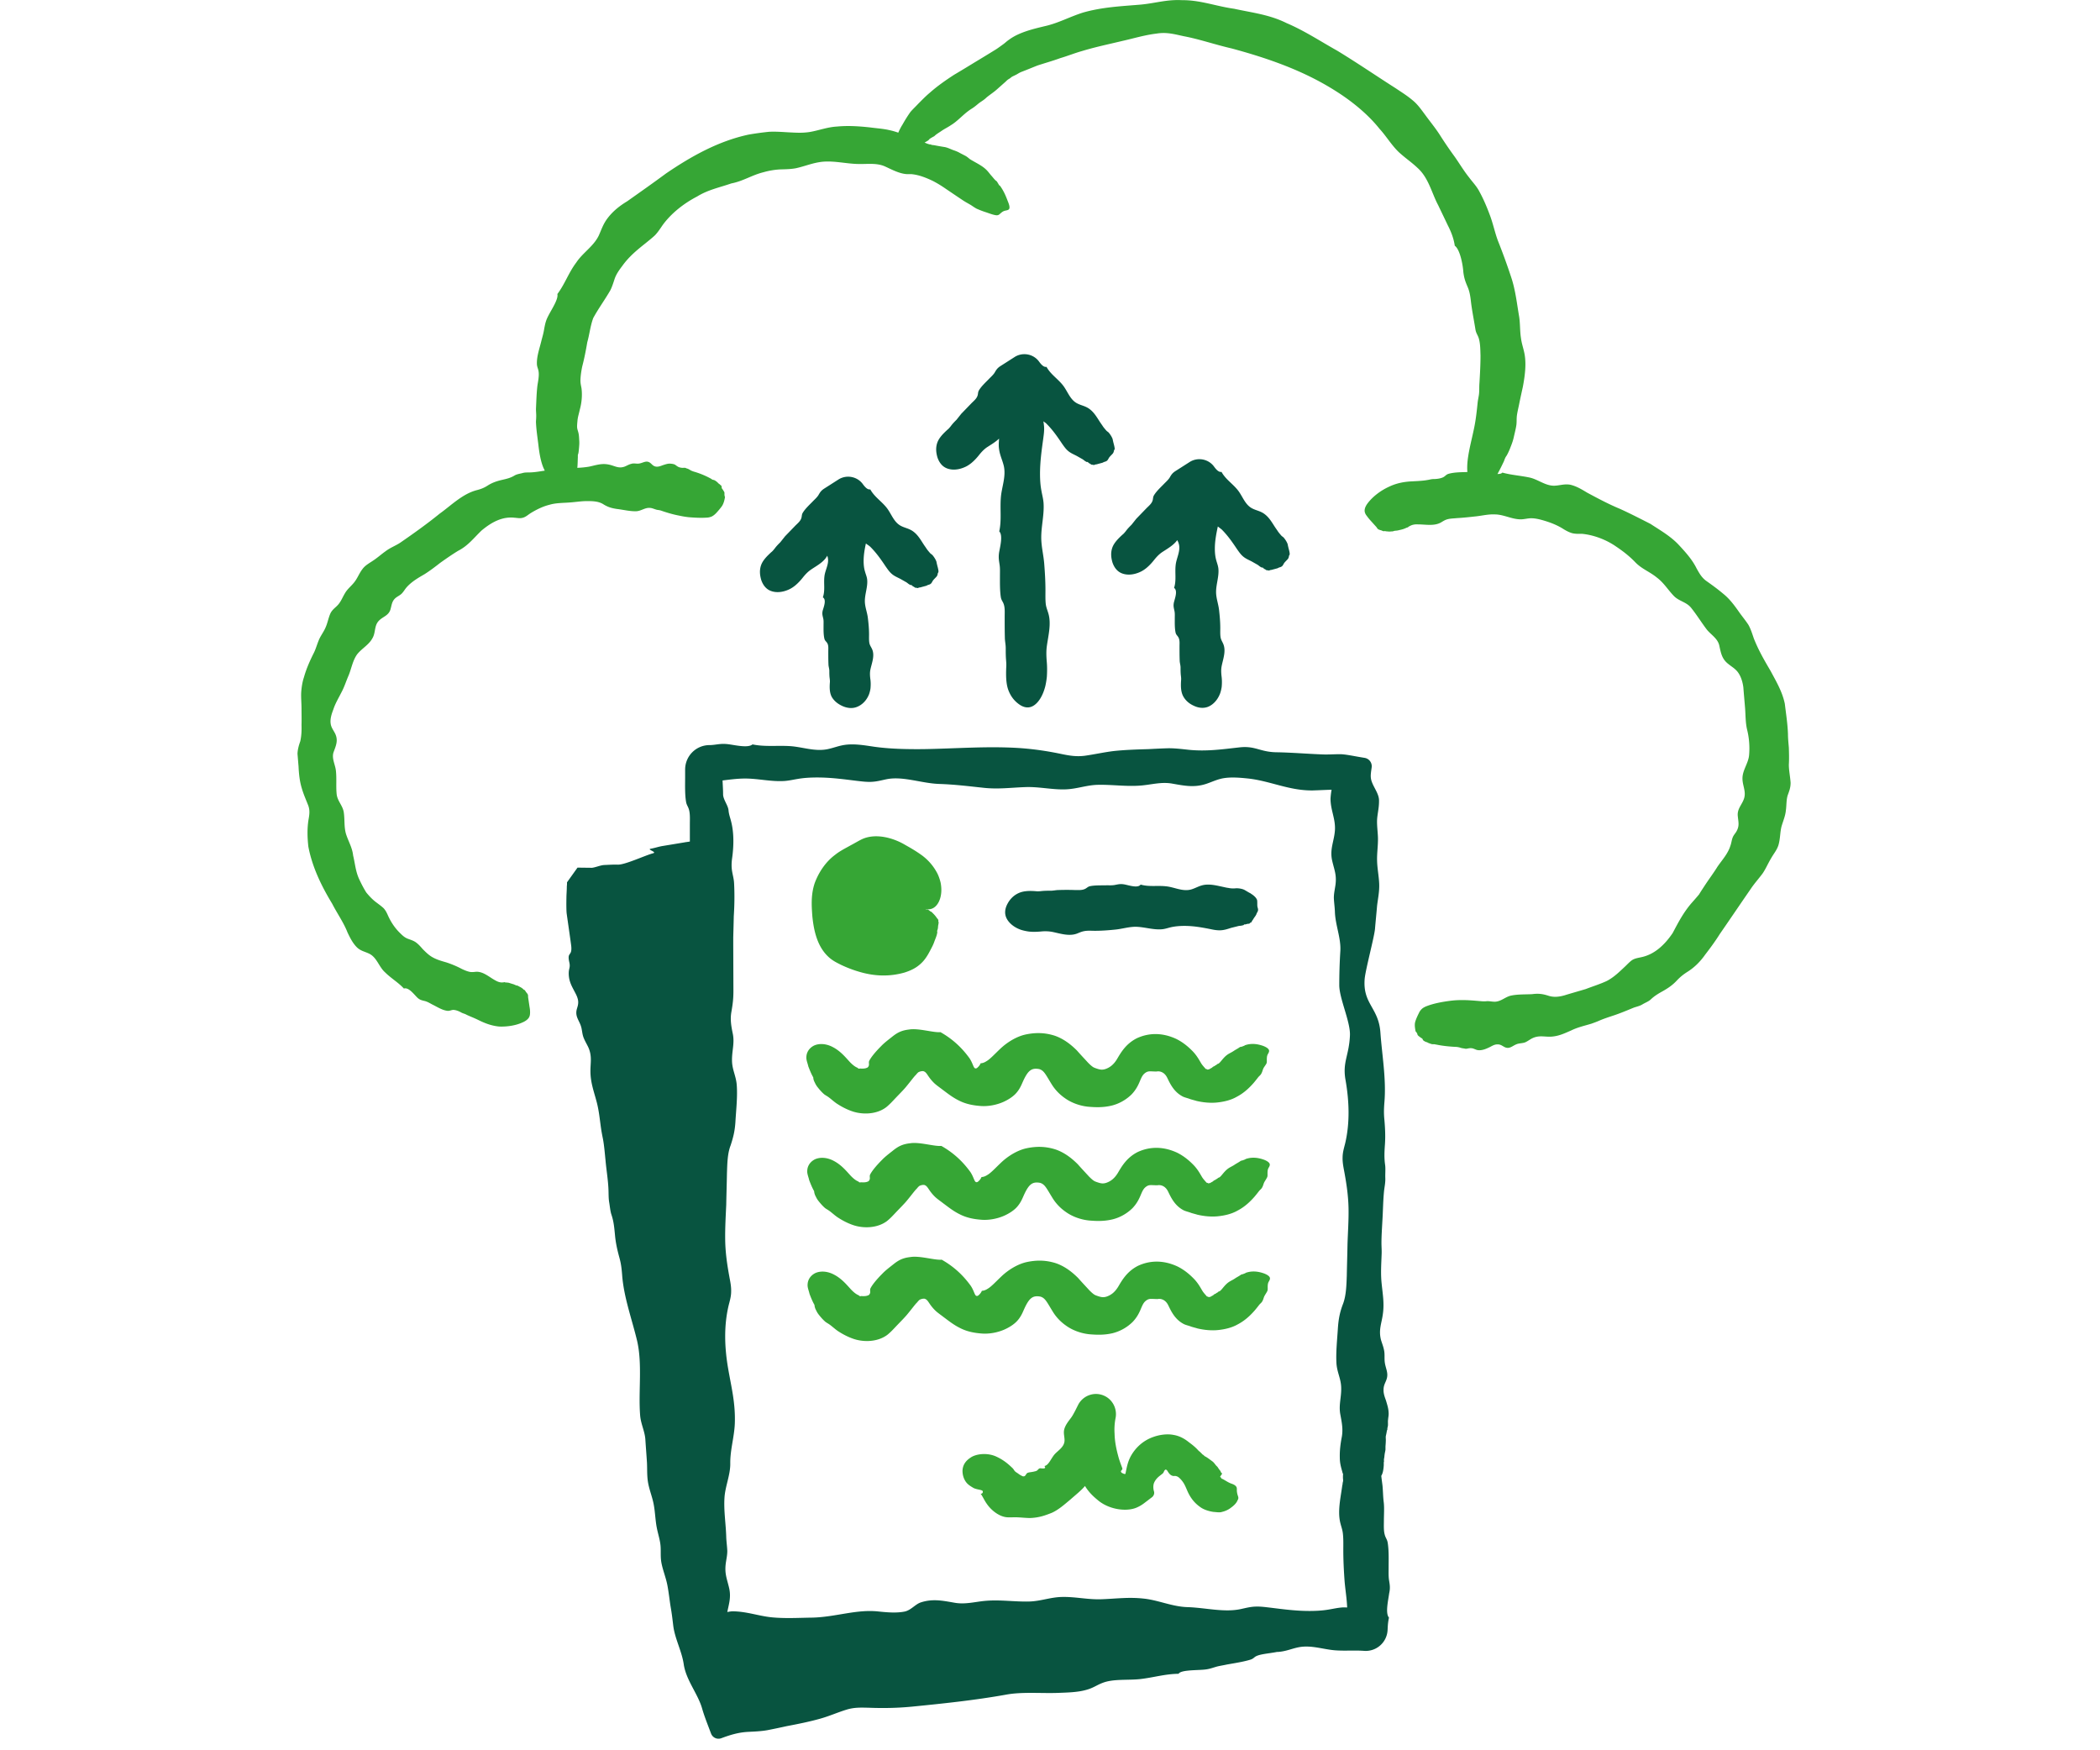 <svg xmlns="http://www.w3.org/2000/svg" viewBox="0 0 120 100" id="upload-color"><g fill="none" fill-rule="evenodd"><path d="M61.6 80.28c.28-.56.96-.8 1.53-.52.47.23.71.75.62 1.24-.06.3-.08.61-.06.91.01.45.1.88.2 1.25.09.36.24.69.25.76-.01.01 0 .01-.02.04-.04.07-.04.04-.06.08-.01.01-.01.01-.01.02s.01.03.03.07c.03.03.09.05.15.08h.08c.07-.34.12-.67.31-1.02.23-.41.63-.86 1.28-1.09.36-.13.79-.19 1.15-.12.38.06.68.25.9.43.18.13.35.27.49.42.05.06.08.08.14.13l.14.14c.02.02.04.02.05.03l.05.05c.03.03.07.04.1.06.13.08.23.16.34.24.12.08.17.19.26.28.05.04.08.09.11.14.04.06.06.08.09.12.03.03.04.08.05.1.04.05.07.07.07.07-.01.02-.08.12-.12.18.01.02.02.04.04.03 0 .01.03.06.05.08.02.01.03.02.03.01.15.07.32.2.51.27.12.04.26.1.31.21.03.07.01.16.02.24.01.09.03.18.06.26.02.07.05.14-.03.26-.05.14-.2.29-.37.41-.11.09-.29.19-.51.24-.13.05-.33.01-.5 0-.26-.04-.55-.13-.75-.28-.4-.28-.59-.62-.7-.85-.09-.2-.15-.36-.24-.51-.09-.14-.2-.27-.31-.35a.37.37 0 0 0-.11-.05c-.05-.02-.11-.01-.16-.01-.2-.02-.29-.2-.37-.32-.12-.13-.17.06-.21.13-.07.11-.37.23-.52.55-.08.16-.06.39-.02.51.04.13-.01.26-.11.34l-.46.35c-.12.09-.25.17-.41.24-.59.26-1.61.12-2.25-.44-.32-.26-.55-.52-.71-.79-.21.25-.49.47-.83.77-.36.3-.67.58-1.06.76-.4.16-.74.28-1.24.3-.24 0-.49-.03-.74-.04-.19-.01-.35.01-.54 0-.44-.01-.91-.36-1.18-.74-.13-.18-.2-.33-.27-.45-.04-.06-.07-.13-.11-.16.02 0 .03.01.05 0 .04-.01.07-.04.08-.08v-.06c-.04-.09-.3-.08-.52-.18-.17-.1-.34-.2-.45-.36-.12-.17-.19-.39-.19-.63.01-.23.09-.51.46-.75.31-.22.97-.3 1.49-.05.45.21.72.47.91.65.06.06.08.11.12.16.06.07.13.1.17.13.07.05.13.1.22.14.05.03.13.07.2.01.05-.04.08-.13.13-.16.1-.05.19-.04.37-.08.08-.02.16-.03.21-.08.07-.07.1-.12.19-.11.11.01.35.04.21-.13.23-.04.35-.37.55-.63.19-.24.58-.43.6-.81.01-.22-.07-.41-.02-.64.06-.25.23-.46.38-.66.1-.13.18-.29.25-.42zm-7.79-8.31c.89.5 1.39 1.12 1.66 1.49.24.36.22.65.41.57.11-.07.21-.22.22-.27 0-.03.11.02.34-.13.21-.12.45-.39.8-.72.34-.32.88-.69 1.46-.81.54-.11 1.06-.11 1.63.07.56.19.99.56 1.28.85.21.24.42.46.63.69.15.15.2.19.27.24.06.05.22.1.32.13.11.03.24.06.43-.01.22-.08.44-.23.64-.56.22-.37.5-.87 1.13-1.19.71-.33 1.49-.32 2.26.04.42.21.73.49.96.73.24.26.36.5.47.68.08.12.17.21.22.27.02.03.04.04.07.04.02 0 .04.03.07.03l.03-.01h.03l.05-.02c.07-.05.13-.06.18-.12.06-.04.09-.04.13-.07.01-.03.03-.02.05-.03.02-.02.04-.02.06-.05.03-.03.06-.02.1-.05.12-.08.25-.32.48-.49.12-.09.26-.14.4-.24.09-.06.25-.14.35-.22-.03.02.08-.01.15-.04.05-.02.08-.03.1-.05.4-.14.77-.06 1.05.04.18.07.34.17.33.29 0 .08-.07.16-.1.24-.03.09-.03.18-.03.27 0 .07.01.15-.03.22-.06.12-.14.22-.18.32-.03.08-.05.17-.1.25-.03.06-.09.11-.15.17-.08.1-.17.22-.29.36-.22.25-.54.57-.97.79-.33.19-.73.28-1.11.32-.38.04-.79 0-1.18-.09-.09-.03-.22-.06-.35-.1-.15-.06-.27-.08-.41-.14-.55-.27-.77-.8-.91-1.08-.18-.37-.48-.39-.61-.36-.15 0-.24-.01-.37-.01-.11 0-.21.02-.35.15-.24.24-.23.66-.7 1.16a2.5 2.5 0 0 1-1.15.65c-.47.11-.89.1-1.34.06-.48-.05-.96-.23-1.32-.49-.36-.25-.6-.54-.76-.8-.34-.55-.43-.78-.71-.86-.44-.08-.64.08-.93.72-.08.18-.17.41-.37.64-.18.21-.46.39-.75.52-.41.18-.88.26-1.29.23-.4-.03-.83-.1-1.24-.31-.39-.19-.69-.44-.95-.63-.18-.14-.36-.26-.49-.39-.38-.38-.38-.6-.6-.66-.1-.01-.2.02-.28.06-.07.06-.1.1-.15.16-.1.09-.27.33-.56.68-.15.18-.36.39-.59.63-.18.19-.33.36-.54.53-.54.41-1.32.43-1.89.25-.31-.1-.61-.25-.89-.43-.18-.11-.4-.32-.55-.42-.1-.07-.18-.1-.27-.19-.11-.1-.22-.23-.3-.33a1.19 1.19 0 0 1-.17-.27.784.784 0 0 1-.09-.24l-.01-.08-.03-.05c-.11-.21-.16-.34-.25-.57-.04-.19-.13-.37-.11-.56.01-.21.12-.44.36-.59.23-.15.68-.21 1.16.05.42.22.71.57.92.8.19.21.36.33.47.37.03.01.04.05.07.05.03.02.09-.01.12 0 .11.01.26 0 .32-.03.05-.01.12-.04.15-.15.02-.08-.02-.17.02-.26.1-.2.34-.5.68-.84.16-.17.38-.34.61-.52.31-.25.55-.38.99-.43.54-.09 1.39.19 1.79.15zm-.02-6.5c.89.5 1.39 1.12 1.66 1.49.24.36.22.65.41.57.11-.07.21-.22.22-.27 0-.03.11.02.34-.13.21-.12.45-.39.8-.72.34-.32.88-.69 1.46-.81.54-.11 1.06-.11 1.63.07.56.19.99.56 1.28.85.21.24.42.46.63.69.15.15.2.19.27.24.06.05.22.1.32.13.11.03.24.06.43-.01.22-.08.44-.23.64-.56.22-.37.5-.87 1.13-1.19.71-.33 1.49-.32 2.26.04.42.21.73.49.96.73.24.26.36.5.47.68.08.12.17.21.22.27.02.03.04.04.07.04.02 0 .04.03.07.03l.03-.01h.03l.05-.02c.07-.05.13-.06.18-.12.06-.04.09-.04.13-.07.01-.03.03-.02.05-.03.02-.02.04-.02.06-.05.03-.03.06-.02.1-.05.12-.08.25-.32.48-.49.12-.09.26-.14.4-.24.09-.06.25-.14.35-.22-.03.02.08-.01.16-.04.05-.02.08-.03.1-.05.4-.14.77-.06 1.05.04.18.07.34.17.33.29 0 .08-.07.16-.1.24-.03.09-.03.18-.03.27 0 .07.01.15-.03.22-.06.12-.14.22-.18.32-.03.08-.05.17-.1.25-.03.06-.09.11-.15.17-.08.1-.17.22-.29.36-.22.25-.54.57-.97.79-.33.19-.73.28-1.11.32-.38.04-.79 0-1.18-.09-.09-.03-.22-.06-.35-.1-.15-.06-.27-.08-.41-.14-.55-.27-.77-.8-.91-1.08-.18-.37-.48-.39-.61-.36-.15 0-.24-.01-.37-.01-.11 0-.21.02-.35.15-.24.24-.23.66-.7 1.16-.28.28-.69.54-1.16.65-.47.11-.89.1-1.34.06-.48-.05-.96-.23-1.32-.49-.36-.25-.6-.54-.76-.8-.34-.55-.43-.78-.71-.86-.44-.08-.64.08-.93.72-.08.18-.17.41-.37.64-.18.21-.46.39-.75.52-.41.18-.88.26-1.29.23-.4-.03-.83-.1-1.24-.31-.39-.19-.69-.44-.95-.63-.18-.14-.36-.26-.49-.39-.38-.38-.38-.6-.6-.66-.1-.01-.2.02-.28.06-.07.06-.1.1-.15.16-.1.09-.27.33-.56.68-.15.18-.36.39-.59.63-.18.19-.33.36-.54.53-.54.41-1.32.43-1.89.25-.31-.1-.61-.25-.89-.43-.18-.11-.4-.32-.55-.42-.1-.07-.18-.1-.27-.19-.11-.1-.22-.23-.3-.33a1.19 1.19 0 0 1-.17-.27.784.784 0 0 1-.09-.24l-.01-.08-.03-.05c-.11-.21-.16-.34-.25-.57-.04-.19-.13-.37-.11-.56.01-.21.12-.44.36-.59.23-.15.68-.21 1.16.05.42.22.71.57.92.8.19.21.36.33.47.37.03.01.04.05.07.05.03.02.09-.01.12 0 .11.01.26 0 .32-.03.05-.01.12-.04.15-.15.02-.08-.02-.17.02-.26.1-.2.34-.5.68-.84.16-.17.38-.34.61-.52.31-.25.55-.38.99-.43.54-.09 1.39.19 1.79.15zm-.05-6.5c.89.5 1.39 1.12 1.66 1.49.24.36.22.65.41.57.11-.07.21-.22.22-.27 0-.03.11.02.34-.13.21-.12.45-.39.8-.72.34-.32.88-.69 1.46-.81.54-.11 1.06-.11 1.63.07.56.19.99.56 1.28.85.21.24.42.46.63.69.15.15.2.19.27.24.06.05.22.1.32.13.11.03.24.06.43-.01.22-.08.44-.23.64-.56.22-.37.5-.87 1.13-1.19.71-.33 1.49-.32 2.26.04.42.21.73.49.96.73.24.26.36.5.47.68.08.12.17.21.22.27.02.03.04.04.07.04.02 0 .04.03.07.03l.03-.01h.03l.05-.02c.07-.05.13-.06.18-.12.06-.04.09-.04.13-.07.01-.03.03-.02.05-.03.02-.02.04-.02.06-.05.03-.03.06-.02.1-.05.12-.08.25-.32.48-.49.12-.09.26-.14.4-.24.09-.06.25-.14.35-.22-.01.02.1-.01.17-.04.05-.02.08-.03.1-.05.4-.14.77-.06 1.05.04.18.07.34.17.33.29 0 .08-.07.16-.1.24-.03.09-.03.18-.03.27 0 .07.01.15-.03.22-.07.12-.16.22-.19.32-.03.08-.05.17-.1.25-.03.06-.09.11-.15.17-.08.1-.17.22-.29.36-.22.25-.54.57-.97.79-.33.19-.73.28-1.11.32-.38.04-.79 0-1.18-.09-.09-.03-.22-.06-.35-.1-.15-.06-.27-.08-.41-.14-.55-.27-.77-.8-.91-1.08-.18-.37-.48-.39-.61-.36-.15 0-.24-.01-.37-.01-.11 0-.21.02-.35.15-.24.24-.23.66-.7 1.16-.28.28-.69.54-1.16.65-.47.11-.89.1-1.34.06-.48-.05-.96-.23-1.32-.49-.36-.25-.6-.54-.76-.8-.34-.55-.43-.78-.71-.86-.44-.08-.64.08-.93.72-.08.18-.17.41-.37.64-.18.21-.46.39-.75.52-.41.18-.88.26-1.29.23-.4-.03-.83-.1-1.24-.31-.39-.19-.69-.44-.95-.63-.18-.14-.36-.26-.49-.39-.38-.38-.38-.6-.6-.66-.1-.01-.2.02-.28.06-.07.06-.1.1-.15.16-.1.09-.27.33-.56.68-.15.18-.36.39-.59.63-.18.19-.33.36-.54.53-.54.41-1.32.43-1.89.25-.31-.1-.61-.25-.89-.43-.18-.11-.4-.32-.55-.42-.1-.07-.18-.1-.27-.19-.11-.1-.22-.23-.3-.33a1.19 1.19 0 0 1-.17-.27c-.04-.08-.08-.16-.09-.24l-.01-.08-.03-.05c-.11-.21-.16-.34-.25-.57-.04-.19-.13-.37-.11-.56.01-.21.12-.44.36-.59.23-.15.68-.21 1.16.05.42.22.71.57.92.8.19.21.36.33.47.37.03.01.04.05.07.05.03.02.09-.01.12 0 .11.01.26 0 .32-.03.05-.01.12-.04.15-.15.02-.08-.02-.17.02-.26.1-.2.34-.5.68-.84.16-.17.38-.34.61-.52.31-.25.55-.38.99-.43.54-.09 1.39.19 1.79.15zm-4.47-11.03c.78-.35 1.78-.07 2.45.33.34.19.63.36.95.59.33.24.62.56.82.91.13.21.21.45.26.66.14.72-.1 1.23-.36 1.41a.58.58 0 0 1-.47.1v.03c.02 0 .03-.01.04-.01.07 0 .14.05.2.11.06.01.11.07.17.13a1.538 1.538 0 0 1 .22.27c.02.02.04.03.05.06 0 .01.02.02.02.04v.08c.01.04.03.05.01.1 0 .04-.02.13-.03.17l.01.02c-.02.05-.01.08-.02.12-.01.05-.04.11-.04.15l.01.04c0 .03-.01.09-.02.12-.03.14-.1.29-.15.43-.06.18-.16.36-.25.53-.15.29-.33.58-.62.81-.25.21-.56.34-.85.43-.82.23-1.65.21-2.47-.02-.4-.11-.77-.25-1.13-.42-.26-.13-.51-.25-.74-.47-.64-.6-.83-1.51-.91-2.31-.05-.65-.08-1.27.14-1.91.23-.61.62-1.2 1.16-1.6.27-.22.6-.38.9-.55.25-.13.42-.24.65-.35z" fill="#36A635"></path><path d="M71.53 51.09c.09.06.16.12.22.19.05.06.09.13.09.19.01.1 0 .2.01.31.01.07.04.13.04.2s-.04.14-.08.2c-.01.06-.05.12-.09.18-.03.04-.06.08-.09.13-.02.04-.05.08-.08.12l-.03.06c-.01.01-.01.02-.02.03-.02.01-.04.01-.05.02-.03.01-.03.04-.06.05-.02.01-.08.01-.11.01l-.01.01c-.03 0-.05.01-.08.02s-.07 0-.1.01c-.01.01-.01.02-.02.03-.02.01-.05.02-.07.02-.09.03-.19.02-.28.05l-.36.09c-.19.06-.39.13-.6.14-.19.01-.38-.02-.56-.06-.5-.1-.99-.19-1.52-.19-.25 0-.5.02-.74.07-.18.04-.34.1-.52.12-.51.05-1.01-.13-1.52-.14-.4 0-.77.12-1.16.16-.39.04-.78.07-1.17.07-.2 0-.42-.02-.62.02-.16.03-.28.09-.41.14-.46.17-.97-.01-1.42-.1a2.29 2.29 0 0 0-.64-.02c-.24.02-.47.03-.71 0-.14-.02-.28-.05-.41-.09-.42-.14-.71-.4-.84-.66-.14-.28-.09-.58.06-.85.12-.22.32-.46.64-.6.29-.13.66-.13 1-.1.1.01.2 0 .29-.01.19-.02.35-.02.53-.02.16 0 .3-.04.47-.04.3-.01.6-.01.9 0 .19 0 .39.02.56-.05.13-.05.18-.14.32-.17.3-.06.65-.04.96-.05.15 0 .31.01.46-.02.21-.04.32-.07.54-.03.27.05.77.23.93.01.48.14.96.04 1.47.1.46.05.93.31 1.41.18.28-.08.48-.23.8-.27.35-.04.69.05 1.02.12.1.02.21.05.31.06.09.02.19.03.29.03.07 0 .13-.01.19-.01.16 0 .36.04.47.11.11.06.21.13.32.18.02.02.04.03.07.05zM47.92 27.39c.47-.29 1.09-.16 1.4.29.12.16.26.31.41.28.23.42.62.66.92 1.03.28.34.41.83.82 1.05.24.13.48.15.72.33.27.2.43.49.6.75.06.09.12.17.17.25.05.07.11.14.17.21.04.05.09.08.14.12.1.11.2.27.24.39.02.11.05.23.08.34l.02.09c.02.1.03.18-.02.22-.01.08-.03.15-.07.2-.07.08-.15.15-.21.23-.04.06-.06.12-.11.17-.05.05-.13.07-.2.09-.05.04-.12.05-.19.07l-.15.04c-.05.02-.09.02-.14.03l-.06.02c-.01.01-.02.01-.03.01-.02 0-.03-.01-.05-.02-.02 0-.04.01-.07 0a.284.284 0 0 1-.09-.06h-.02c-.02-.02-.04-.03-.06-.04-.02-.02-.04-.05-.07-.06l-.03.01c-.01 0-.04-.02-.06-.03-.08-.04-.14-.11-.22-.15l-.3-.17c-.17-.09-.35-.16-.5-.29-.14-.12-.24-.27-.34-.41-.26-.39-.53-.78-.88-1.13-.08-.08-.18-.13-.26-.2-.07.32-.13.65-.13 1 0 .21.02.42.08.61.04.15.1.28.12.43.05.42-.13.83-.13 1.25 0 .33.13.63.17.95.04.32.07.64.07.96 0 .16-.01.34.02.5.03.13.1.22.15.33.17.37-.01.79-.09 1.16-.04.18-.03.35-.01.53.03.19.03.39.01.58-.02.12-.05.24-.09.34-.14.34-.39.58-.66.69-.28.12-.58.08-.85-.04-.22-.1-.46-.26-.61-.52-.13-.24-.13-.54-.11-.82.01-.08 0-.16-.01-.24-.02-.15-.02-.28-.02-.43 0-.13-.05-.25-.05-.38-.01-.25-.01-.5-.01-.74 0-.15.02-.32-.05-.45-.05-.1-.14-.14-.17-.26-.06-.25-.05-.54-.05-.79 0-.13.01-.26-.02-.38-.04-.17-.07-.26-.03-.44.06-.21.23-.63.01-.76.14-.4.04-.79.09-1.2.04-.38.31-.76.17-1.15l-.01-.03c-.19.37-.62.58-.95.81-.17.12-.3.26-.43.42-.14.18-.29.34-.46.48-.1.08-.22.16-.33.21-.38.18-.75.2-1.03.1-.29-.1-.47-.34-.57-.63-.07-.24-.12-.53-.01-.85.1-.28.34-.52.58-.74.08-.06.13-.13.19-.2.1-.14.21-.25.33-.37l.27-.34.59-.61c.12-.12.27-.24.33-.4.05-.12.02-.21.09-.33.15-.25.4-.47.6-.68.1-.1.21-.2.29-.32.1-.17.15-.26.33-.38l.33-.21zm20.07-1c.47-.29 1.09-.16 1.4.29.12.16.26.31.41.28.23.42.62.66.92 1.03.28.34.41.83.82 1.05.24.13.48.15.72.33.27.2.43.49.6.75.06.09.12.17.17.25.05.07.11.14.17.21.04.05.09.08.14.12.1.11.2.27.24.39.02.11.05.23.08.34l.02.09c.02.1.03.18-.02.22-.01.08-.03.15-.07.2-.07.08-.15.15-.21.23-.04.06-.06.12-.11.17-.05.05-.13.07-.2.09-.05.04-.12.05-.19.07l-.15.04c-.05.02-.09.02-.14.03l-.06.02c-.01.01-.02.01-.03.01-.02 0-.03-.01-.05-.02-.02 0-.04.01-.07 0a.284.284 0 0 1-.09-.06h-.02c-.02-.02-.04-.03-.06-.04-.02-.02-.04-.05-.07-.06l-.03.01c-.01 0-.04-.02-.06-.03-.08-.04-.14-.11-.22-.15l-.3-.17c-.17-.09-.35-.16-.5-.29-.14-.12-.24-.27-.34-.41-.26-.39-.53-.78-.88-1.13l-.22-.17c-.09.42-.17.83-.17 1.27 0 .23.02.45.08.66.04.15.1.3.12.46.05.45-.13.9-.13 1.35 0 .36.13.68.17 1.03.04.35.07.69.07 1.04 0 .18-.01.37.02.54.03.14.1.24.15.36.17.4-.01.86-.09 1.26-.04.2-.03.37-.01.57.03.21.03.42.01.63-.02.13-.05.26-.09.37-.14.37-.39.63-.66.75-.28.12-.58.08-.85-.05-.22-.1-.46-.27-.61-.56-.13-.26-.13-.58-.11-.89.01-.09 0-.17-.01-.26-.02-.16-.02-.31-.02-.47 0-.14-.05-.27-.05-.41-.01-.26-.01-.54-.01-.8 0-.16.02-.34-.05-.49-.05-.11-.14-.16-.17-.28-.06-.26-.05-.57-.05-.85 0-.14.01-.28-.02-.41-.04-.19-.07-.28-.03-.48.06-.24.23-.68.01-.83.14-.43.04-.85.09-1.3.04-.41.31-.83.17-1.25-.02-.07-.05-.12-.08-.18-.21.3-.58.5-.88.7-.17.12-.3.26-.43.42-.14.18-.29.34-.46.48-.1.08-.22.16-.33.21-.38.18-.75.2-1.03.1-.29-.1-.47-.34-.57-.63-.07-.24-.12-.53-.01-.85.1-.28.34-.52.58-.74.08-.06.13-.13.19-.2.1-.14.21-.25.33-.37l.27-.34.59-.61c.12-.12.27-.24.33-.4.05-.12.02-.21.09-.33.15-.25.4-.47.6-.68.1-.1.21-.2.29-.32.1-.17.15-.26.33-.38l.33-.21zm-10-6c.47-.29 1.09-.16 1.4.29.12.16.26.31.41.28.23.42.62.66.92 1.03.28.34.41.83.82 1.05.24.13.48.15.72.33.27.2.43.49.6.75.06.09.12.17.17.25.05.07.11.14.17.21.04.05.09.08.14.12.1.11.2.27.24.39.02.11.05.23.08.34l.02.09c.02.1.03.18-.02.19-.01.08-.03.15-.07.2-.07.08-.15.15-.21.23-.04.06-.06.12-.11.17-.05.05-.13.07-.2.09-.05.04-.12.05-.19.07l-.15.04c-.05.02-.09.02-.14.03l-.06.02c-.01.01-.02.01-.03.01-.02 0-.03-.01-.05-.02-.02 0-.04.01-.07 0a.284.284 0 0 1-.09-.06h-.02c-.02-.02-.04-.03-.06-.04-.02-.02-.04-.05-.07-.06l-.03.01c-.01 0-.04-.02-.06-.03-.08-.04-.14-.11-.22-.15l-.3-.17c-.17-.09-.35-.16-.5-.29-.14-.12-.24-.27-.34-.41-.26-.39-.53-.78-.88-1.13-.05-.06-.13-.1-.19-.15.02.09.03.19.04.29.02.25-.02.5-.05.73-.09.65-.18 1.29-.18 1.98 0 .34.02.66.08.97.04.23.1.44.12.68.05.66-.13 1.32-.13 1.98 0 .53.13 1 .17 1.51.04.5.07 1.01.07 1.52 0 .27-.01.54.02.8.03.2.1.35.15.53.17.59-.01 1.26-.09 1.85-.04.29-.03.55-.01.84.03.3.03.61.01.92-.02.19-.05.37-.09.54-.14.55-.39.93-.66 1.1-.28.18-.58.12-.85-.08-.22-.16-.46-.41-.61-.83-.13-.37-.13-.85-.11-1.3.01-.13 0-.25-.01-.38-.02-.24-.02-.45-.02-.69 0-.22-.05-.4-.05-.61-.01-.38-.01-.78-.01-1.17 0-.24.02-.51-.05-.72-.05-.16-.14-.23-.17-.41-.06-.39-.05-.85-.05-1.25 0-.2.01-.41-.02-.6-.04-.27-.07-.41-.03-.7.06-.34.23-.99.01-1.21.14-.63.04-1.25.09-1.91.04-.6.31-1.21.17-1.83-.09-.37-.24-.63-.28-1.04-.02-.18 0-.35.01-.52-.21.2-.47.35-.7.5-.17.12-.3.26-.43.42-.14.18-.29.34-.46.48-.1.08-.22.16-.33.21-.38.18-.75.2-1.03.1-.29-.1-.47-.34-.57-.63-.07-.24-.12-.53-.01-.85.1-.28.34-.52.58-.74.08-.06.13-.13.19-.2.1-.14.21-.25.33-.37l.27-.34.59-.61c.12-.12.27-.24.33-.4.05-.12.02-.21.09-.33.15-.25.4-.47.6-.68.1-.1.21-.2.29-.32.1-.17.15-.26.33-.38l.33-.21z" fill="#085440"></path><path d="M102.22 43.69c.02-.32.01-.65 0-.97-.02-.26-.05-.52-.05-.78-.02-.58-.11-1.15-.18-1.73-.14-.69-.5-1.29-.81-1.87-.37-.63-.69-1.18-.96-1.86-.09-.26-.17-.53-.31-.78-.15-.23-.33-.45-.49-.67-.28-.4-.56-.79-.93-1.09-.32-.27-.62-.49-.96-.73-.29-.2-.42-.45-.58-.73-.25-.51-.63-.93-1.05-1.38-.46-.48-1.04-.81-1.59-1.17-.59-.3-1.17-.6-1.77-.87-.63-.26-1.26-.6-1.84-.91-.3-.18-.62-.38-.99-.46-.34-.05-.58.05-.89.06-.52.01-.94-.37-1.43-.47-.53-.11-1.04-.14-1.54-.28-.06.07-.17.08-.28.08.13-.23.25-.48.37-.73.02-.06.04-.11.06-.16.03-.07.06-.11.1-.17.08-.14.17-.34.23-.51.07-.17.14-.37.18-.57.05-.22.11-.45.14-.66.02-.16.01-.28.02-.43.01-.21.1-.56.14-.77.06-.3.14-.66.21-.98.12-.64.22-1.37.07-2-.06-.27-.14-.49-.18-.8-.06-.38-.04-.8-.1-1.2-.13-.75-.21-1.52-.45-2.24-.24-.73-.48-1.39-.77-2.12-.17-.46-.27-.95-.44-1.41-.17-.46-.36-.92-.6-1.36-.16-.32-.4-.56-.6-.83-.29-.36-.54-.78-.82-1.18-.3-.41-.58-.82-.84-1.23-.26-.41-.57-.78-.86-1.18-.21-.28-.42-.59-.72-.83-.32-.27-.65-.47-.96-.68-1.07-.68-2.18-1.44-3.33-2.14-1-.56-1.87-1.14-2.9-1.58-.99-.49-1.95-.59-3-.82C69.5.36 68.59 0 67.55.01c-.9-.05-1.57.19-2.45.26-1.09.09-2.14.14-3.22.45-.76.24-1.42.61-2.2.78-.62.15-1.44.34-2.01.76-.15.1-.24.2-.4.31-.11.08-.22.16-.34.24-.42.26-.83.51-1.23.75-.36.22-.75.46-1.16.7-.48.31-.97.65-1.41 1.04-.24.2-.45.42-.67.64-.14.15-.3.3-.43.45-.18.25-.33.5-.46.73-.09.14-.17.3-.24.46a4.1 4.1 0 0 0-.53-.15c-.35-.08-.72-.1-1.08-.15-.64-.07-1.27-.11-1.89-.05-.55.03-1.03.22-1.55.31-.45.07-.81.04-1.23.02-.36-.02-.73-.05-1.11-.03-.38.04-.76.09-1.16.16-1.73.37-3.28 1.24-4.72 2.22-.73.54-1.5 1.08-2.22 1.59-.4.24-.79.54-1.1.94-.28.36-.36.66-.53 1.03-.3.61-.92.98-1.28 1.53-.44.58-.65 1.23-1.08 1.8.07.29-.34.89-.51 1.23-.15.28-.18.44-.24.74-.03.21-.09.43-.15.65-.1.43-.28.91-.27 1.35 0 .2.08.29.1.48.03.24-.03.52-.07.78-.05.42-.06.85-.08 1.27-.01.18.02.36.01.54 0 .12-.02.22-.01.34.02.4.08.79.13 1.19.05.45.12.91.27 1.3.03.08.07.15.1.22-.27.04-.54.09-.81.1-.16.01-.31-.01-.47.04-.15.04-.32.06-.45.14-.23.14-.46.19-.72.25-.3.07-.56.16-.81.32-.2.13-.38.2-.61.26-.83.21-1.48.88-2.14 1.35-.7.57-1.5 1.14-2.24 1.65-.27.18-.58.29-.84.49-.23.16-.45.36-.69.52-.23.16-.48.28-.65.52-.18.24-.27.5-.45.73-.17.22-.4.39-.54.64-.13.21-.22.46-.39.65-.15.17-.33.27-.44.5-.12.27-.16.55-.28.81-.11.26-.3.49-.4.76-.09.22-.15.44-.25.65-.23.46-.44.92-.58 1.42-.1.3-.14.6-.16.9-.01.3.02.61.02.9 0 .32.01.63 0 .93.01.3 0 .61-.07.93-.08.22-.15.46-.16.72.02.22.04.49.06.72.02.42.06.83.18 1.23.1.35.24.66.37.99.11.29.07.54.02.82-.08.5-.07 1-.01 1.54.22 1.16.74 2.24 1.36 3.26.28.55.66 1.08.88 1.65.14.29.29.6.53.84.22.22.48.25.73.38.42.22.54.75.88 1.05.35.35.76.58 1.08.93.26-.09.56.31.75.5.16.16.28.17.47.22.14.04.27.12.4.19.27.13.55.32.85.36.14.02.22-.04.34-.05.15 0 .33.07.47.15.07.04.15.06.23.09.11.06.21.1.3.14.17.07.33.14.49.22.37.18.73.31 1.14.35.49.02.99-.07 1.35-.24.14-.06.27-.15.34-.25s.08-.21.08-.33c0-.1-.01-.2-.03-.3l-.08-.54c-.01-.06.01-.13-.03-.19-.02-.04-.06-.08-.09-.12-.01-.01-.07-.12-.09-.12-.05-.01-.09-.07-.12-.09-.03-.02-.07-.05-.11-.07-.04-.02-.1-.05-.13-.07-.03-.02-.07-.02-.11-.03-.05-.02-.09-.04-.14-.06-.05-.02-.11-.03-.16-.05-.07-.02-.14-.05-.21-.05-.06-.01-.12 0-.17-.03-.01.01-.02.01-.03.01-.01.01-.06.01-.08.01-.16.01-.29-.05-.43-.13-.33-.18-.66-.49-1.06-.48-.12.01-.23.03-.36.01-.16-.03-.32-.1-.47-.17-.28-.15-.57-.27-.87-.37-.31-.09-.61-.17-.89-.35-.17-.11-.32-.26-.47-.41-.14-.16-.27-.31-.44-.42-.13-.08-.27-.12-.4-.17-.2-.07-.34-.21-.49-.36-.3-.3-.52-.65-.68-1.02-.06-.13-.13-.27-.24-.38-.13-.12-.26-.21-.39-.31-.22-.16-.41-.36-.59-.58-.15-.24-.28-.49-.4-.75-.21-.44-.24-.91-.35-1.36-.05-.46-.27-.8-.41-1.24-.12-.42-.06-.84-.13-1.26-.07-.37-.35-.61-.4-.99-.05-.48.01-.92-.05-1.4-.05-.34-.24-.67-.13-1.01.14-.38.28-.68.09-1.07-.09-.18-.22-.34-.25-.54-.05-.28.05-.58.15-.84.11-.34.3-.65.46-.97.17-.31.27-.65.42-.99.16-.4.23-.85.49-1.2.27-.33.66-.53.86-.9.19-.31.1-.69.34-.97.23-.27.57-.3.69-.67.09-.31.08-.54.4-.74.09-.06.19-.11.27-.2.1-.11.17-.24.27-.35.29-.32.66-.53 1.02-.74.3-.19.59-.41.87-.63.35-.25.68-.48 1.04-.7.57-.29.89-.73 1.34-1.16.54-.45 1.16-.81 1.88-.73.16.01.32.05.48 0 .16-.04.3-.17.44-.26.33-.2.68-.38 1.08-.48.37-.11.76-.1 1.14-.13.33-.02.67-.08 1-.08.34 0 .65.01.92.17.25.16.46.23.79.28.35.04.74.14 1.1.13.29-.01.51-.22.8-.19.14.01.26.08.4.11.05.01.09.01.13.02.07.01.14.04.2.06.3.1.61.19.93.25.18.04.36.07.54.09.36.03.76.05 1.1.02.08-.01.14-.03.2-.05.11-.05.19-.12.27-.2.12-.13.24-.27.34-.41.1-.16.14-.34.17-.52-.02-.01-.03-.1-.03-.12-.01-.05.01-.1-.01-.15-.03-.06-.07-.12-.11-.18-.06-.05-.03-.11-.05-.16-.01-.03-.02-.04-.05-.06-.02-.02-.04-.03-.05-.05-.05-.02-.1-.08-.14-.12-.05-.04-.11-.09-.18-.12-.03-.01-.05-.01-.08-.02-.04-.01-.07-.04-.1-.06a4.8 4.8 0 0 0-.93-.39c-.08-.02-.15-.05-.22-.08-.03-.02-.08-.05-.12-.07a.3.3 0 0 0-.1-.04c-.04-.01-.08-.04-.11-.04-.05-.01-.09 0-.13 0-.09 0-.19-.02-.27-.06-.05-.03-.11-.07-.16-.11-.08-.05-.18-.06-.28-.07-.15-.01-.28.04-.41.08-.12.04-.26.11-.41.09-.16-.02-.23-.13-.33-.21-.25-.19-.44.04-.72.04-.13 0-.24-.03-.36.01-.14.03-.26.11-.39.16-.36.13-.58-.06-.92-.12-.4-.08-.72.04-1.1.12-.23.04-.46.06-.68.07.02-.19.02-.39.03-.6v-.11c0-.05.02-.08.03-.12.02-.1.03-.24.04-.35.01-.11.02-.25.01-.37-.01-.14-.01-.28-.04-.42-.02-.1-.05-.17-.07-.26-.03-.13 0-.35.01-.48.02-.21.09-.41.13-.61.11-.39.15-.83.1-1.22-.03-.17-.07-.31-.06-.51.01-.24.05-.5.1-.74.12-.46.21-.92.29-1.39.13-.46.17-.92.34-1.38.3-.55.67-1.05.98-1.59.1-.2.16-.4.23-.61.09-.29.27-.54.46-.79.38-.53.86-.92 1.34-1.3.17-.14.35-.28.52-.44.18-.19.31-.4.45-.6.48-.65 1.18-1.21 1.95-1.61.63-.39 1.3-.52 1.96-.75.68-.13 1.18-.48 1.84-.64.31-.09.62-.14.93-.16.31-.01.62-.01.93-.07.54-.12.95-.31 1.52-.37.7-.06 1.35.12 2.06.13.5.01 1.01-.07 1.48.13.38.17.84.43 1.29.45.11 0 .21-.01.33.01.09.01.18.03.27.05.29.07.6.2.87.33.27.14.51.29.74.45.34.23.65.44.92.62.16.11.33.2.5.3.11.07.22.15.33.21.18.08.36.15.52.2.21.07.46.17.63.18.11 0 .16-.05.21-.1.07-.06.14-.12.23-.15s.2-.03.26-.09c.08-.09.01-.29-.06-.46-.11-.29-.23-.59-.45-.89-.02 0-.05-.03-.07-.07-.03-.05-.09-.15-.11-.18-.1-.06-.21-.21-.28-.29-.13-.14-.2-.26-.34-.39-.25-.24-.62-.4-.92-.59-.11-.09-.18-.15-.28-.2l-.29-.15c-.1-.06-.2-.1-.31-.14-.19-.06-.38-.17-.57-.2-.19-.03-.37-.06-.57-.1-.05-.01-.1-.01-.15-.02-.03-.01-.05-.02-.09-.03-.02 0-.06 0-.07-.01-.09-.02-.17-.06-.25-.09h-.01c.08-.05.16-.09.24-.15.01-.03.05-.06.09-.09.08-.05.19-.11.23-.13.1-.11.3-.22.41-.3.19-.13.35-.2.54-.33.37-.22.68-.59 1.05-.85.11-.08.21-.13.32-.22.11-.08.2-.17.32-.25.12-.08.23-.15.33-.25.19-.16.41-.3.58-.45l.53-.47c.04-.04.09-.09.15-.13.04-.02.06-.04.1-.06.02-.02.05-.04.07-.06.09-.06.2-.1.29-.15.11-.06.16-.1.28-.15.34-.13.6-.24.93-.37.43-.14.86-.26 1.3-.42.41-.12.83-.29 1.26-.41.76-.23 1.53-.39 2.28-.57.67-.15 1.28-.34 1.95-.42.59-.1 1.05.04 1.57.15.9.17 1.78.48 2.74.7 2.07.56 4.09 1.26 5.92 2.42.94.59 1.86 1.34 2.52 2.17.38.41.68.93 1.11 1.34.41.37.71.56 1.07.9.63.57.8 1.43 1.17 2.12.2.42.37.77.55 1.15.19.37.34.75.4 1.17.29.2.46 1.05.49 1.51.05.38.12.55.26.88.1.24.14.51.17.77.06.53.18 1.11.26 1.62.04.24.14.32.2.54.08.28.08.64.09.96 0 .52-.03 1.05-.06 1.56-.02.23 0 .44-.03.67-.02.14-.05.27-.07.42-.05.49-.1.97-.2 1.46-.11.55-.26 1.1-.34 1.62-.06.37-.07.66-.05.92h-.05c-.33.01-.71.01-1.02.1-.15.04-.19.14-.32.2-.14.07-.37.1-.54.1-.09 0-.18.02-.27.04-.11.02-.23.04-.34.05-.2.02-.4.03-.6.04-.46.02-.9.1-1.32.3-.51.23-.95.58-1.22.93-.11.14-.18.28-.19.41-.01.12.04.23.11.32.06.08.12.16.19.24l.37.41c.04.05.06.11.13.14.04.02.1.04.15.05.02.01.13.06.15.05.05-.02.12.01.17.01.05 0 .09.01.14.01.05 0 .12-.01.17-.01.04 0 .08-.02.12-.03.05-.01.12-.01.17-.02.06-.01.13-.03.18-.04.08-.02.16-.04.23-.07.06-.02.12-.06.19-.07 0-.01.01-.02.03-.02 0-.02.05-.04.07-.05.16-.09.31-.11.49-.1.42 0 .91.11 1.3-.11.12-.07.22-.14.36-.18.18-.05.38-.05.57-.07.36-.02.72-.06 1.08-.1.36-.04.71-.13 1.09-.11.48.01.92.26 1.4.28.17.01.33-.03.5-.05.23-.03.46.01.7.07.48.13.92.29 1.32.55.15.09.3.17.47.22.19.05.39.04.58.04.61.06 1.26.29 1.81.64.47.31.87.61 1.25 1.01.37.37.81.52 1.21.85.4.3.63.7.97 1.05.29.3.71.34.98.67.33.41.59.84.91 1.26.24.29.6.49.7.88.1.45.15.8.54 1.09.17.14.34.23.5.42.2.25.3.59.34.9.03.39.07.83.1 1.2.03.4.02.8.11 1.2.12.47.16.97.12 1.45-.03.47-.37.86-.38 1.33-.01.41.21.74.1 1.14-.11.38-.4.59-.37 1.01.03.36.12.58-.09.93-.07.11-.15.19-.2.32-.06.15-.07.31-.13.47-.14.46-.48.82-.74 1.2-.21.34-.45.66-.67.99-.13.2-.26.39-.38.59-.15.18-.3.35-.46.53-.46.55-.72 1.06-1.05 1.68-.44.65-1.02 1.22-1.8 1.38-.17.04-.35.06-.51.16-.16.11-.29.26-.42.38-.31.29-.63.61-1.04.82-.39.18-.81.31-1.2.46-.37.11-.72.21-1.09.32-.36.12-.71.17-1.04.06-.31-.1-.56-.14-.93-.09-.4.02-.85 0-1.24.09-.32.09-.52.31-.85.34-.16.01-.31-.03-.46-.03-.05 0-.1.01-.15.01-.08 0-.16 0-.24-.01-.36-.03-.77-.07-1.16-.06-.22 0-.44.02-.66.05-.44.06-.9.15-1.28.3-.08.03-.15.07-.21.11a.72.72 0 0 0-.22.28c-.08.16-.16.33-.21.5-.05.18-.01.37.02.55.02 0 .07.08.08.1.03.05.02.1.07.14.05.05.12.09.18.14.08.02.07.09.11.13.02.02.04.03.07.05.02.01.05.02.07.04.06 0 .13.05.18.07.07.02.14.06.22.06h.08c.04 0 .08.02.12.02.33.07.7.11 1.06.13.08 0 .17.01.25.03.05.01.09.03.14.04.03.01.07.01.11.02.04 0 .09.02.13.02.05 0 .09-.01.14-.02.1-.02.2-.02.29.01l.18.07c.09.03.21.03.31.01.17-.03.31-.1.44-.16.12-.06.27-.16.44-.16.18-.01.29.09.41.15.32.16.48-.12.79-.19.14-.03.27-.03.4-.08.15-.07.26-.16.4-.23.38-.18.66-.08 1.04-.09.46-.02.8-.19 1.19-.36.37-.18.74-.26 1.14-.38.14-.05.28-.1.42-.16.27-.12.55-.21.82-.3.4-.13.8-.3 1.19-.46.17-.06.34-.09.5-.19.15-.09.34-.16.46-.27.22-.21.44-.34.71-.49.3-.17.56-.35.79-.6.19-.2.35-.33.58-.48.41-.25.76-.6 1.04-1 .3-.39.58-.77.83-1.17.65-.94 1.1-1.61 1.79-2.61.21-.31.45-.57.67-.87.18-.27.31-.58.48-.86.15-.27.37-.51.44-.84.08-.33.07-.65.15-.97.09-.31.22-.6.25-.92.04-.28.02-.58.1-.85.09-.25.17-.44.17-.73-.03-.4-.1-.7-.1-1.03z" fill="#36A635"></path><path d="M79.37 90.26c-.03-.22-.02-.45-.02-.68 0-.46.02-.98-.05-1.42-.03-.21-.12-.28-.17-.47-.07-.24-.05-.55-.05-.82 0-.33.03-.73-.01-1.05-.04-.31-.04-.63-.07-.94-.02-.17-.05-.37-.07-.56.08-.13.12-.3.14-.57.01-.1-.01-.19.02-.27-.02-.06 0-.15.01-.2.01-.06.01-.11.02-.17.01-.1.04-.19.05-.29v-.18c.01-.12.02-.26.02-.38 0-.06-.01-.16 0-.21.01-.05.03-.13.04-.19.01-.04.02-.16.05-.18-.01-.11.02-.14.03-.23.01-.12-.01-.23.01-.35.01-.14.04-.24.03-.38-.01-.27-.09-.49-.15-.7-.06-.17-.15-.39-.14-.62 0-.25.1-.39.16-.56.16-.42-.08-.68-.1-1.12-.01-.2.01-.38-.03-.57-.04-.22-.12-.4-.18-.61-.14-.57.04-.93.11-1.46.09-.63-.01-1.14-.07-1.75-.06-.57-.02-1.1 0-1.68.01-.21-.01-.42-.01-.63 0-.41.03-.82.05-1.22.04-.59.04-1.19.1-1.77.03-.25.08-.47.07-.73-.01-.24.02-.52-.01-.74-.06-.41-.04-.77-.01-1.19.03-.48.01-.9-.03-1.37-.04-.37-.03-.67 0-1.04.11-1.32-.14-2.69-.23-3.97-.1-1.42-1.01-1.62-.9-3.05.04-.51.54-2.36.59-2.86.04-.48.08-.85.12-1.33.05-.42.14-.82.12-1.27-.02-.45-.11-.86-.12-1.32-.01-.44.06-.86.05-1.29-.01-.39-.08-.78-.04-1.16.04-.36.11-.62.1-1.01-.02-.45-.45-.86-.47-1.31-.01-.14.02-.33.05-.54a.484.484 0 0 0-.4-.55l-.18-.03c-.43-.07-.93-.18-1.23-.18-.36 0-.71.03-1.07.01-.78-.03-1.78-.11-2.57-.12-.95-.02-1.19-.38-2.1-.28-.99.11-1.88.24-2.89.14-.38-.04-.76-.09-1.16-.09-.37.01-.77.03-1.15.05-.67.02-1.34.04-1.99.11-.57.07-1.09.19-1.66.27-.49.06-.88-.01-1.32-.1-.76-.16-1.54-.28-2.39-.34-1.84-.12-3.65.03-5.49.06-.95.01-1.95-.01-2.85-.14-.48-.07-.98-.16-1.5-.12-.47.04-.76.19-1.18.27-.71.13-1.39-.13-2.08-.18-.75-.05-1.45.05-2.17-.1-.25.22-.99.04-1.38-.01-.33-.04-.49-.01-.8.03-.09.01-.18.02-.28.02h-.03c-.76.02-1.36.64-1.36 1.4v.4c0 .46-.02.98.05 1.42.03.21.12.28.17.47.07.24.05.55.05.82v1c-.11.02-.22.03-.32.05l-1.27.21c-.22.04-.42.11-.64.15-.26.04.38.19.13.26-.43.11-1.6.66-2.01.65-.25-.01-.51.01-.77.02-.23.01-.48.13-.71.16l-.83-.01-.6.84V50.47c0 .04 0 .1-.01.16 0 .14-.01.33-.02.52-.01.4-.01.84.01 1.03.06.44.2 1.39.26 1.85.07.65-.25.31-.11.94.07.3-.02.33-.03.6-.01.42.13.7.29 1 .08.16.2.35.24.57.04.24-.04.39-.08.56-.09.43.19.63.28 1.05.04.19.05.36.12.54.08.2.18.36.27.55.23.52.11.9.12 1.41.01.61.19 1.09.34 1.65.15.54.19 1.05.27 1.6.03.2.07.4.11.6.07.39.1.79.14 1.18.05.57.15 1.14.17 1.7.01.25 0 .46.04.71.04.23.06.5.13.71.13.38.16.73.2 1.14.04.46.13.86.25 1.3.1.35.13.63.16.99.09 1.27.56 2.54.85 3.75.32 1.34.07 2.92.18 4.29.04.5.28.93.3 1.41.03.46.06.82.09 1.29.02.41-.01.8.08 1.23.09.43.25.8.32 1.24.07.41.08.83.16 1.24.07.37.2.73.22 1.1.02.35-.02.61.06.98.09.42.25.8.33 1.23.08.42.12.84.19 1.26.06.34.1.68.14 1.02.09.75.49 1.46.6 2.21.13.91.81 1.69 1.05 2.53.12.42.28.82.43 1.22l.08.21c.09.24.35.36.59.27.48-.18.96-.33 1.5-.36.37-.02.75-.03 1.14-.1.36-.07.74-.15 1.1-.23.64-.12 1.28-.25 1.89-.42.54-.15 1-.36 1.52-.52.45-.14.84-.12 1.29-.11.78.03 1.58.02 2.42-.06 1.82-.18 3.64-.37 5.42-.69.92-.17 2.05-.06 3-.1.5-.02 1.05-.03 1.53-.16.44-.11.64-.29 1-.42.61-.23 1.44-.13 2.14-.21.77-.09 1.39-.29 2.18-.3.1-.21.93-.2 1.35-.23.35-.02.49-.08.76-.16.19-.06.43-.09.65-.14.45-.08.97-.16 1.35-.28.18-.06.19-.13.33-.2.19-.09.5-.13.77-.17.13-.02.27-.04.42-.07h.07c.47-.04.76-.19 1.18-.27.71-.13 1.39.13 2.08.18.56.04 1.1-.01 1.64.03.7.05 1.3-.48 1.34-1.18l.01-.19c.01-.18.03-.35.07-.53-.22-.25-.04-.99.01-1.38.07-.31.04-.48-.01-.78zm-2.48-28.54c.21 1.21.25 2.43-.02 3.59-.06.25-.15.52-.15.82-.01.31.06.61.11.89.12.66.22 1.34.23 2.06.01.68-.04 1.35-.06 2.02-.01.6-.03 1.18-.04 1.77-.02.59-.04 1.15-.21 1.61-.17.44-.26.82-.3 1.42-.04.64-.12 1.37-.08 2.01.04.53.27.88.27 1.41.01.52-.15.97-.05 1.49.08.44.17.84.08 1.31-.07.36-.12.75-.11 1.15 0 .33.07.55.14.81.01.05.03.1.05.15-.01.04-.01.09-.01.12v.08c0 .04.01.11.01.15 0 .09-.04.14-.03.23-.02.03-.02.09-.03.14-.09.66-.27 1.43-.09 2.1.05.2.12.37.14.61.03.29.02.61.02.91 0 .58.03 1.16.07 1.72.04.52.13 1.02.15 1.55-.1 0-.19-.01-.29 0-.27.02-.52.08-.77.12-.35.06-.72.08-1.1.08-.78 0-1.51-.1-2.24-.19-.27-.03-.54-.07-.83-.06-.32.01-.6.09-.89.15-.95.19-2-.09-3.02-.12-.88-.03-1.67-.41-2.52-.49-.83-.09-1.54.01-2.37.04-.79.03-1.5-.15-2.28-.13-.68.02-1.19.24-1.86.26-.84.02-1.63-.11-2.48-.04-.6.05-1.17.22-1.78.11-.69-.12-1.25-.24-1.93-.02-.31.1-.56.44-.91.52-.48.1-1.02.05-1.51 0-1.26-.14-2.45.32-3.79.35-.78.01-1.56.06-2.34-.02-.74-.08-1.4-.33-2.19-.34-.11 0-.21.02-.32.04.09-.46.23-.85.1-1.39-.13-.55-.28-.84-.17-1.5.03-.2.07-.38.07-.6-.01-.26-.05-.52-.06-.78-.02-.77-.15-1.52-.1-2.27.04-.64.34-1.3.33-1.95-.01-.77.23-1.51.26-2.29.04-1.17-.2-2.07-.38-3.12-.21-1.21-.25-2.43.02-3.59.06-.25.15-.52.15-.82.01-.31-.06-.61-.11-.89-.12-.66-.22-1.34-.23-2.06-.01-.68.03-1.35.06-2.02.01-.6.03-1.18.04-1.77.02-.59.03-1.15.21-1.61.15-.46.25-.83.28-1.44.04-.64.12-1.37.07-2.01-.04-.53-.27-.88-.27-1.41-.01-.52.15-.97.05-1.49-.09-.44-.17-.84-.08-1.31.07-.41.11-.71.11-1.17l-.01-2.65v-.41s.03-1.09.03-1.19c.04-.61.05-1.24.02-1.86-.01-.27-.07-.46-.11-.69-.05-.28-.04-.53 0-.81.09-.66.11-1.43-.07-2.1-.05-.2-.12-.37-.14-.61-.03-.29-.31-.61-.31-.91 0-.26-.02-.52-.03-.79.42-.05.84-.11 1.29-.11.75 0 1.49.19 2.25.14.27-.02.52-.08.77-.12.35-.06.72-.08 1.1-.08.78 0 1.51.1 2.24.19.27.03.54.07.83.06.32-.01.6-.09.89-.15.95-.19 2 .24 3.03.27.88.03 1.67.13 2.52.22.83.09 1.54-.01 2.37-.04.79-.03 1.5.15 2.28.13.68-.02 1.19-.24 1.86-.26.84-.02 1.63.11 2.48.04.6-.05 1.17-.22 1.78-.11.69.12 1.25.24 1.93.02.31-.1.56-.23.91-.31.48-.1 1.02-.05 1.51 0 1.26.14 2.35.7 3.69.68.34-.01.71-.03 1.07-.04-.03.17-.05.34-.06.51 0 .67.3 1.16.25 1.83-.05.63-.31 1.07-.15 1.74.13.55.28.84.16 1.5-.03.2-.07.38-.07.6.01.26.05.52.06.78.02.77.36 1.52.31 2.27-.04.64-.06 1.3-.06 1.95.01.77.64 2.08.61 2.85-.05 1.18-.44 1.52-.25 2.57z" fill="#085440"></path></g></svg>